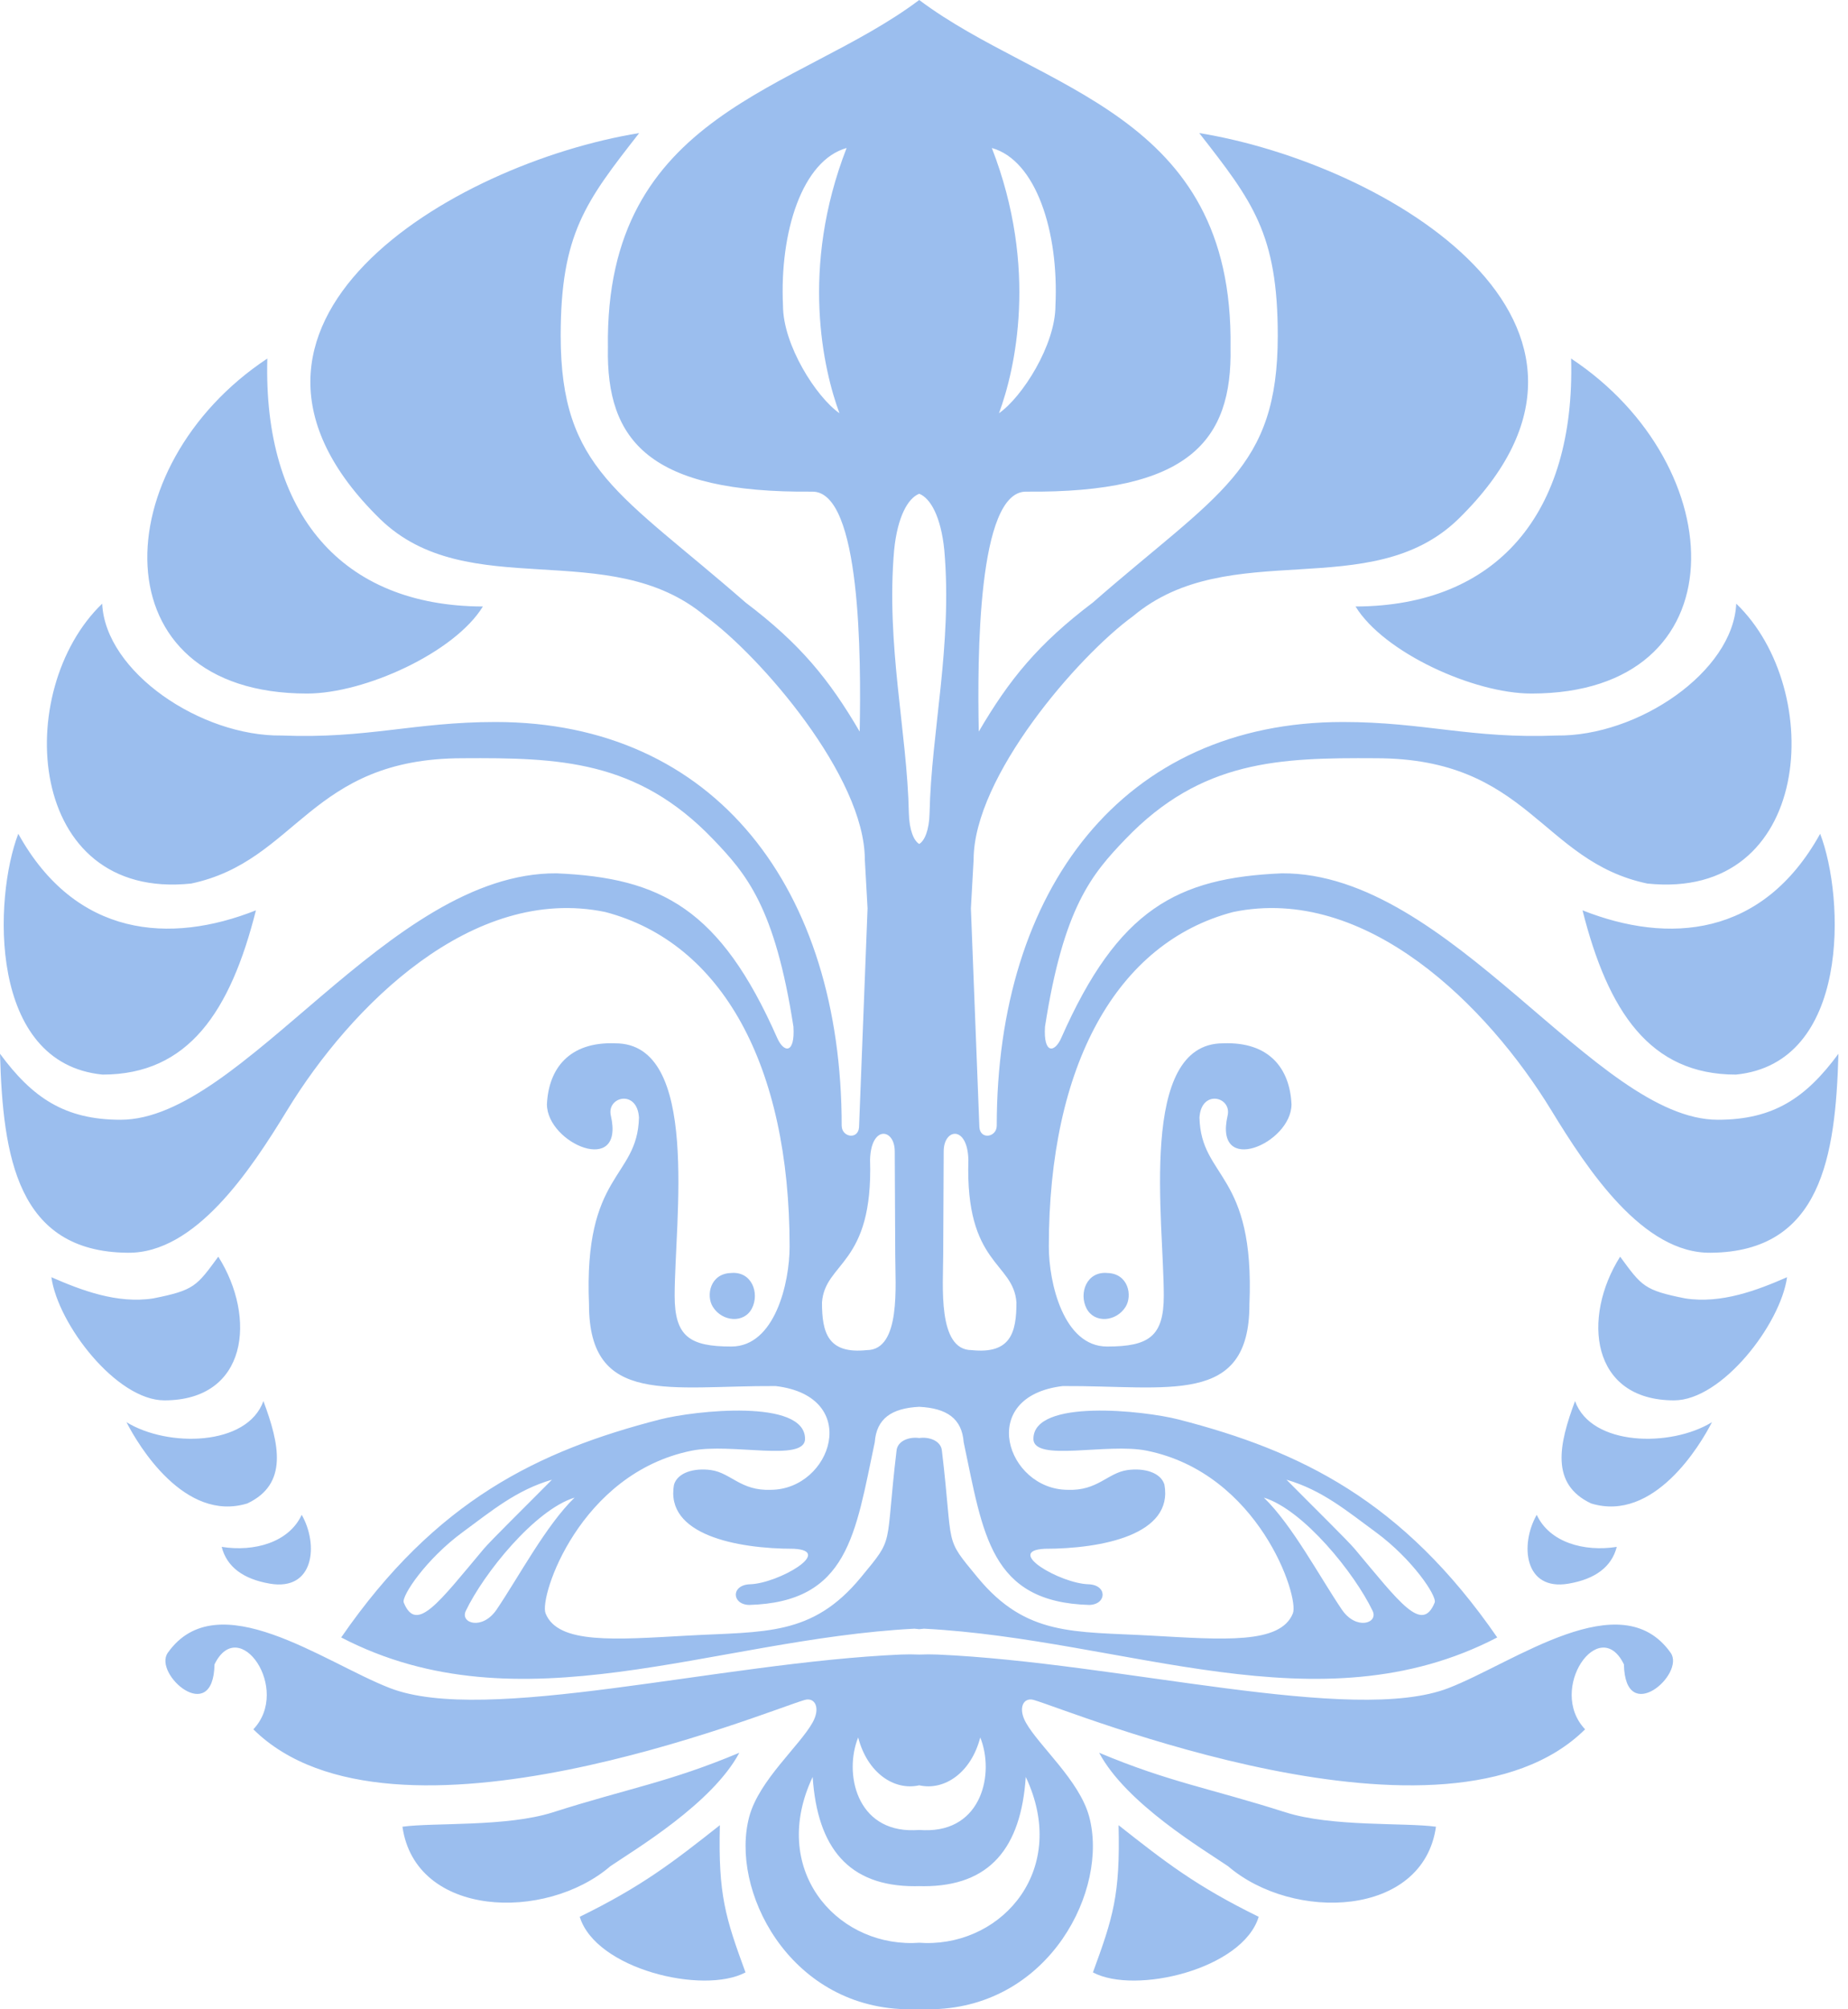 <svg width="184" height="200" viewBox="0 0 184 200" fill="none" xmlns="http://www.w3.org/2000/svg">
<path fill-rule="evenodd" clip-rule="evenodd" d="M91.524 193.376C91.733 193.39 91.943 193.4 92.155 193.405C99.937 193.541 106.442 185.992 102.133 176.873C101.661 183.934 98.555 187.748 91.981 187.748C91.826 187.748 91.675 187.746 91.524 187.741C91.374 187.746 91.223 187.748 91.065 187.748C84.493 187.748 81.387 183.934 80.914 176.873C76.607 185.992 83.111 193.541 90.893 193.405C91.105 193.4 91.315 193.39 91.524 193.376ZM91.524 182.152C91.688 182.166 91.857 182.173 92.031 182.173C97.806 182.326 99.031 176.475 97.601 172.944C96.685 176.475 94.014 178.269 91.524 177.705C89.034 178.269 86.362 176.475 85.446 172.944C84.018 176.475 85.243 182.326 91.018 182.173C91.192 182.173 91.36 182.166 91.524 182.152ZM91.524 164.691C92.159 164.666 92.762 164.665 93.326 164.688C111.511 165.486 134.679 171.727 144.233 168.024C150.798 165.479 161.396 157.527 166.341 164.515C167.837 166.631 161.813 171.898 161.689 165.668C159.25 160.652 154.036 168.15 157.824 172.132C144.025 185.78 106.507 170.219 102.923 169.208C101.898 168.918 101.33 170.009 102.142 171.458C103.449 173.795 107.465 177.207 108.441 180.804C110.404 188.049 104.57 199.671 92.947 199.993C92.461 200.007 91.988 200 91.524 199.977C91.059 200 90.586 200.007 90.102 199.993C78.477 199.671 72.645 188.049 74.608 180.804C75.582 177.207 79.599 173.795 80.905 171.458C81.717 170.009 81.15 168.918 80.125 169.208C76.541 170.219 39.023 185.78 25.224 172.132C29.012 168.15 23.797 160.652 21.359 165.668C21.235 171.898 15.21 166.631 16.707 164.515C21.652 157.527 32.251 165.479 38.815 168.024C48.369 171.727 71.538 165.486 89.721 164.688C90.286 164.665 90.889 164.666 91.524 164.691ZM91.524 143.138C90.505 142.992 89.341 143.428 89.263 144.42C88.087 154.313 89.136 152.859 85.717 157.008C80.868 162.894 76.117 162.379 68.487 162.803C61.275 163.204 55.542 163.69 54.318 160.583C53.67 158.94 57.703 146.658 68.864 144.398C72.829 143.595 80.157 145.572 80.154 143.214C80.146 139.207 69.156 140.402 65.696 141.293C53.599 144.409 43.386 149.344 33.972 162.988C51.778 172.245 70.91 163.163 91.047 162.116C91.204 162.13 91.365 162.148 91.524 162.165C91.682 162.148 91.843 162.13 92.002 162.116C112.139 163.163 131.269 172.245 149.076 162.988C139.663 149.344 129.45 144.409 117.351 141.293C113.891 140.402 102.901 139.207 102.895 143.214C102.891 145.572 110.218 143.595 114.184 144.398C125.344 146.658 129.378 158.94 128.73 160.583C127.505 163.69 121.773 163.204 114.561 162.803C106.931 162.379 102.181 162.894 97.332 157.008C93.912 152.859 94.961 154.313 93.785 144.42C93.707 143.428 92.544 142.992 91.524 143.138ZM91.524 84.005C90.998 83.703 90.53 82.643 90.492 80.93C90.321 72.826 88.208 64.209 89.025 54.77C89.356 51.44 90.399 49.586 91.524 49.149C92.648 49.586 93.691 51.44 94.023 54.77C94.841 64.209 92.726 72.826 92.555 80.93C92.519 82.643 92.049 83.703 91.524 84.005ZM91.524 0C79.405 9.109 60.196 11.097 60.529 34.575C60.34 43.882 64.661 49.093 80.879 48.937C85.731 48.889 85.739 65.519 85.596 72.82C82.559 67.638 79.702 64.108 74.233 59.972C61.745 49.063 55.826 46.748 55.826 33.412C55.826 23.269 58.329 20.046 63.642 13.246C44.96 16.286 18.069 32.311 37.84 51.658C46.597 60.17 60.639 53.295 70.238 61.337C75.719 65.317 86.108 77.316 86.108 85.56L86.38 90.416L85.533 112.193C85.448 113.469 83.828 113.213 83.804 112.065C83.804 88.541 71.262 71.866 49.337 71.866C41.237 71.866 36.582 73.55 28.047 73.212C19.987 73.313 10.491 66.885 10.174 60.088C1.207 68.704 2.542 89.676 19.032 87.947C29.634 85.709 30.81 75.473 46.064 75.473C55.655 75.413 63.441 75.644 71.001 83.536C74.31 86.99 77.149 90.255 79 102.194C79.171 104.932 78.044 104.814 77.386 103.322C71.725 90.494 65.841 87.371 55.41 86.93C38.637 86.828 24.192 111.458 12.008 111.458C6.445 111.458 3.222 109.26 0 104.89C0.29 115.1 1.694 124.598 12.702 124.696C19.454 124.796 24.942 116.493 28.588 110.518C34.917 100.147 47.019 88.034 60.263 90.779C71.884 93.829 78.619 106.048 78.619 124.084C78.619 127.685 77.157 134.031 72.816 134.031C68.665 134.031 67.173 133.032 67.173 128.974C67.173 121.51 69.766 103.85 61.273 103.85C56.644 103.669 54.62 106.388 54.456 109.922C54.471 113.835 62.223 117.141 60.819 111.039C60.385 109.156 63.445 108.397 63.621 111.241C63.468 117.366 58.089 116.653 58.646 129.852C58.646 140 66.701 137.903 77.235 137.965C85.882 139 82.816 148.263 76.749 148.293C73.751 148.414 72.78 146.607 70.788 146.327C69.125 146.096 67.487 146.565 67.113 147.763C66.183 152.77 73.353 154.162 79.035 154.162C83.085 154.373 77.472 157.608 74.687 157.694C72.763 157.753 72.846 159.709 74.589 159.753C84.486 159.475 85.156 152.688 87.097 143.559C87.272 141.196 88.778 140.168 91.524 140.03C94.27 140.168 95.775 141.196 95.951 143.559C97.891 152.688 98.561 159.475 108.458 159.753C110.202 159.709 110.285 157.753 108.361 157.694C105.576 157.608 99.962 154.373 104.013 154.162C109.695 154.162 116.864 152.77 115.935 147.763C115.562 146.565 113.925 146.096 112.26 146.327C110.268 146.607 109.296 148.414 106.298 148.293C100.232 148.263 97.165 139 105.814 137.965C116.348 137.903 124.401 140 124.401 129.852C124.958 116.653 119.579 117.366 119.427 111.241C119.602 108.397 122.663 109.156 122.23 111.039C120.824 117.141 128.576 113.835 128.591 109.922C128.429 106.388 126.405 103.669 121.774 103.85C113.282 103.85 115.875 121.51 115.875 128.974C115.875 133.032 114.382 134.031 110.231 134.031C105.891 134.031 104.429 127.685 104.429 124.084C104.429 106.048 111.165 93.829 122.784 90.779C136.031 88.034 148.13 100.147 154.46 110.518C158.106 116.493 163.593 124.796 170.345 124.696C181.354 124.598 182.759 115.1 183.048 104.89C179.826 109.26 176.604 111.458 171.041 111.458C158.857 111.458 144.41 86.828 127.637 86.93C117.206 87.371 111.323 90.494 105.663 103.322C105.003 104.814 103.876 104.932 104.048 102.194C105.899 90.255 108.738 86.99 112.047 83.536C119.606 75.644 127.394 75.413 136.985 75.473C152.237 75.473 153.415 85.709 164.015 87.947C180.507 89.676 181.841 68.704 172.873 60.088C172.557 66.885 163.062 73.313 155.001 73.212C146.465 73.55 141.811 71.866 133.711 71.866C111.785 71.866 99.243 88.541 99.243 112.065C99.221 113.213 97.599 113.469 97.514 112.193L96.669 90.416L96.941 85.56C96.941 77.316 107.328 65.317 112.809 61.337C122.409 53.295 136.45 60.17 145.21 51.658C164.979 32.311 138.088 16.286 119.405 13.246C124.718 20.046 127.223 23.269 127.223 33.412C127.223 46.748 121.302 49.063 108.815 59.972C103.347 64.108 100.488 67.638 97.453 72.82C97.309 65.519 97.318 48.889 102.169 48.937C118.386 49.093 122.707 43.882 122.52 34.575C122.852 11.097 103.644 9.109 91.524 0ZM84.294 14.733C79.904 15.952 77.611 23.046 77.961 30.425C77.961 34.332 81.259 39.514 83.582 41.132C81.994 36.858 79.628 26.72 84.294 14.733ZM89.087 114.607C89.087 112.303 86.718 111.976 86.63 115.441C86.958 125.975 82.138 125.576 81.843 129.648C81.843 132.659 82.431 134.795 86.301 134.388C89.727 134.388 89.136 127.901 89.136 124.898L89.087 114.607ZM48.079 60.37C45.265 64.957 36.316 69.034 30.575 69.034C9.648 69.034 10.465 46.375 26.616 35.689C26.196 51.125 34.015 60.328 48.079 60.37ZM25.482 90.613C22.938 100.679 18.773 106.962 10.211 106.962C-1.211 105.844 -0.625 89.341 1.82 82.994C7.546 93.318 16.934 93.997 25.482 90.613ZM72.768 126.713C74.854 126.509 75.647 128.715 74.868 130.233C74.089 131.752 71.919 131.575 70.982 130.089C70.268 128.958 70.708 126.777 72.768 126.713ZM16.365 139.389C11.615 139.389 5.778 131.845 5.116 127.13C8.048 128.412 11.653 129.801 15.256 129.24C19.358 128.426 19.579 128.02 21.735 125.086C25.564 131.15 24.672 139.389 16.365 139.389ZM24.626 149.649C18.374 151.564 13.762 143.856 12.593 141.56C16.693 144.086 24.616 143.961 26.227 139.46C27.829 143.753 28.713 147.724 24.626 149.649ZM26.861 157.632C24.203 157.174 22.58 155.958 22.072 153.973C25.337 154.489 28.771 153.521 30.04 150.781C31.733 153.744 31.294 158.397 26.861 157.632ZM57.209 149.069C54.385 151.803 51.667 156.928 49.456 160.2C48.026 162.314 45.793 161.576 46.377 160.349C48.156 156.623 53.244 150.29 57.209 149.069ZM54.958 147.286C52.205 150.066 48.872 153.335 48.164 154.176C43.681 159.511 41.463 162.626 40.201 159.515C39.948 158.887 42.416 155.185 46.073 152.503C48.947 150.396 51.407 148.316 54.958 147.286ZM74.227 196.33C70.013 198.57 59.305 196.001 57.724 190.793C63.947 187.745 67.004 185.359 71.674 181.676C71.503 188.618 72.227 190.863 74.227 196.33ZM40.071 181.827C43.197 181.397 50.446 181.864 55.047 180.395C62.526 178.008 66.63 177.399 73.614 174.464C70.921 179.514 63.272 184.06 60.772 185.759C54.316 191.303 41.356 190.874 40.071 181.827ZM98.755 14.733C103.143 15.952 105.438 23.046 105.087 30.425C105.087 34.332 101.79 39.514 99.466 41.132C101.053 36.858 103.419 26.72 98.755 14.733ZM93.961 114.607C93.961 112.303 96.33 111.976 96.419 115.441C96.089 125.975 100.911 125.576 101.204 129.648C101.204 132.659 100.618 134.795 96.746 134.388C93.321 134.388 93.912 127.901 93.912 124.898L93.961 114.607ZM134.968 60.37C137.782 64.957 146.731 69.034 152.473 69.034C173.399 69.034 172.584 46.375 156.432 35.689C156.852 51.125 149.034 60.328 134.968 60.37ZM157.567 90.613C160.11 100.679 164.274 106.962 172.837 106.962C184.259 105.844 183.674 89.341 181.228 82.994C175.503 93.318 166.115 93.997 157.567 90.613ZM110.281 126.713C108.193 126.509 107.401 128.715 108.18 130.233C108.96 131.752 111.129 131.575 112.066 130.089C112.779 128.958 112.34 126.777 110.281 126.713ZM166.683 139.389C171.433 139.389 177.269 131.845 177.933 127.13C175.001 128.412 171.394 129.801 167.792 129.24C163.691 128.426 163.47 128.02 161.312 125.086C157.483 131.15 158.375 139.389 166.683 139.389ZM158.421 149.649C164.675 151.564 169.286 143.856 170.455 141.56C166.355 144.086 158.432 143.961 156.822 139.46C155.22 143.753 154.336 147.724 158.421 149.649ZM156.186 157.632C158.845 157.174 160.467 155.958 160.977 153.973C157.712 154.489 154.277 153.521 153.008 150.781C151.316 153.744 151.753 158.397 156.186 157.632ZM125.839 149.069C128.665 151.803 131.38 156.928 133.594 160.2C135.022 162.314 137.255 161.576 136.67 160.349C134.891 156.623 129.803 150.29 125.839 149.069ZM128.09 147.286C130.842 150.066 134.177 153.335 134.885 154.176C139.367 159.511 141.584 162.626 142.847 159.515C143.101 158.887 140.631 155.185 136.976 152.503C134.102 150.396 131.64 148.316 128.09 147.286ZM108.82 196.33C113.035 198.57 123.742 196.001 125.325 190.793C119.101 187.745 116.044 185.359 111.373 181.676C111.544 188.618 110.821 190.863 108.82 196.33ZM142.976 181.827C139.85 181.397 132.6 181.864 128 180.395C120.521 178.008 116.418 177.399 109.436 174.464C112.127 179.514 119.777 184.06 122.275 185.759C128.732 191.303 141.693 190.874 142.976 181.827Z" fill="#9BBEEE"/>
</svg>
